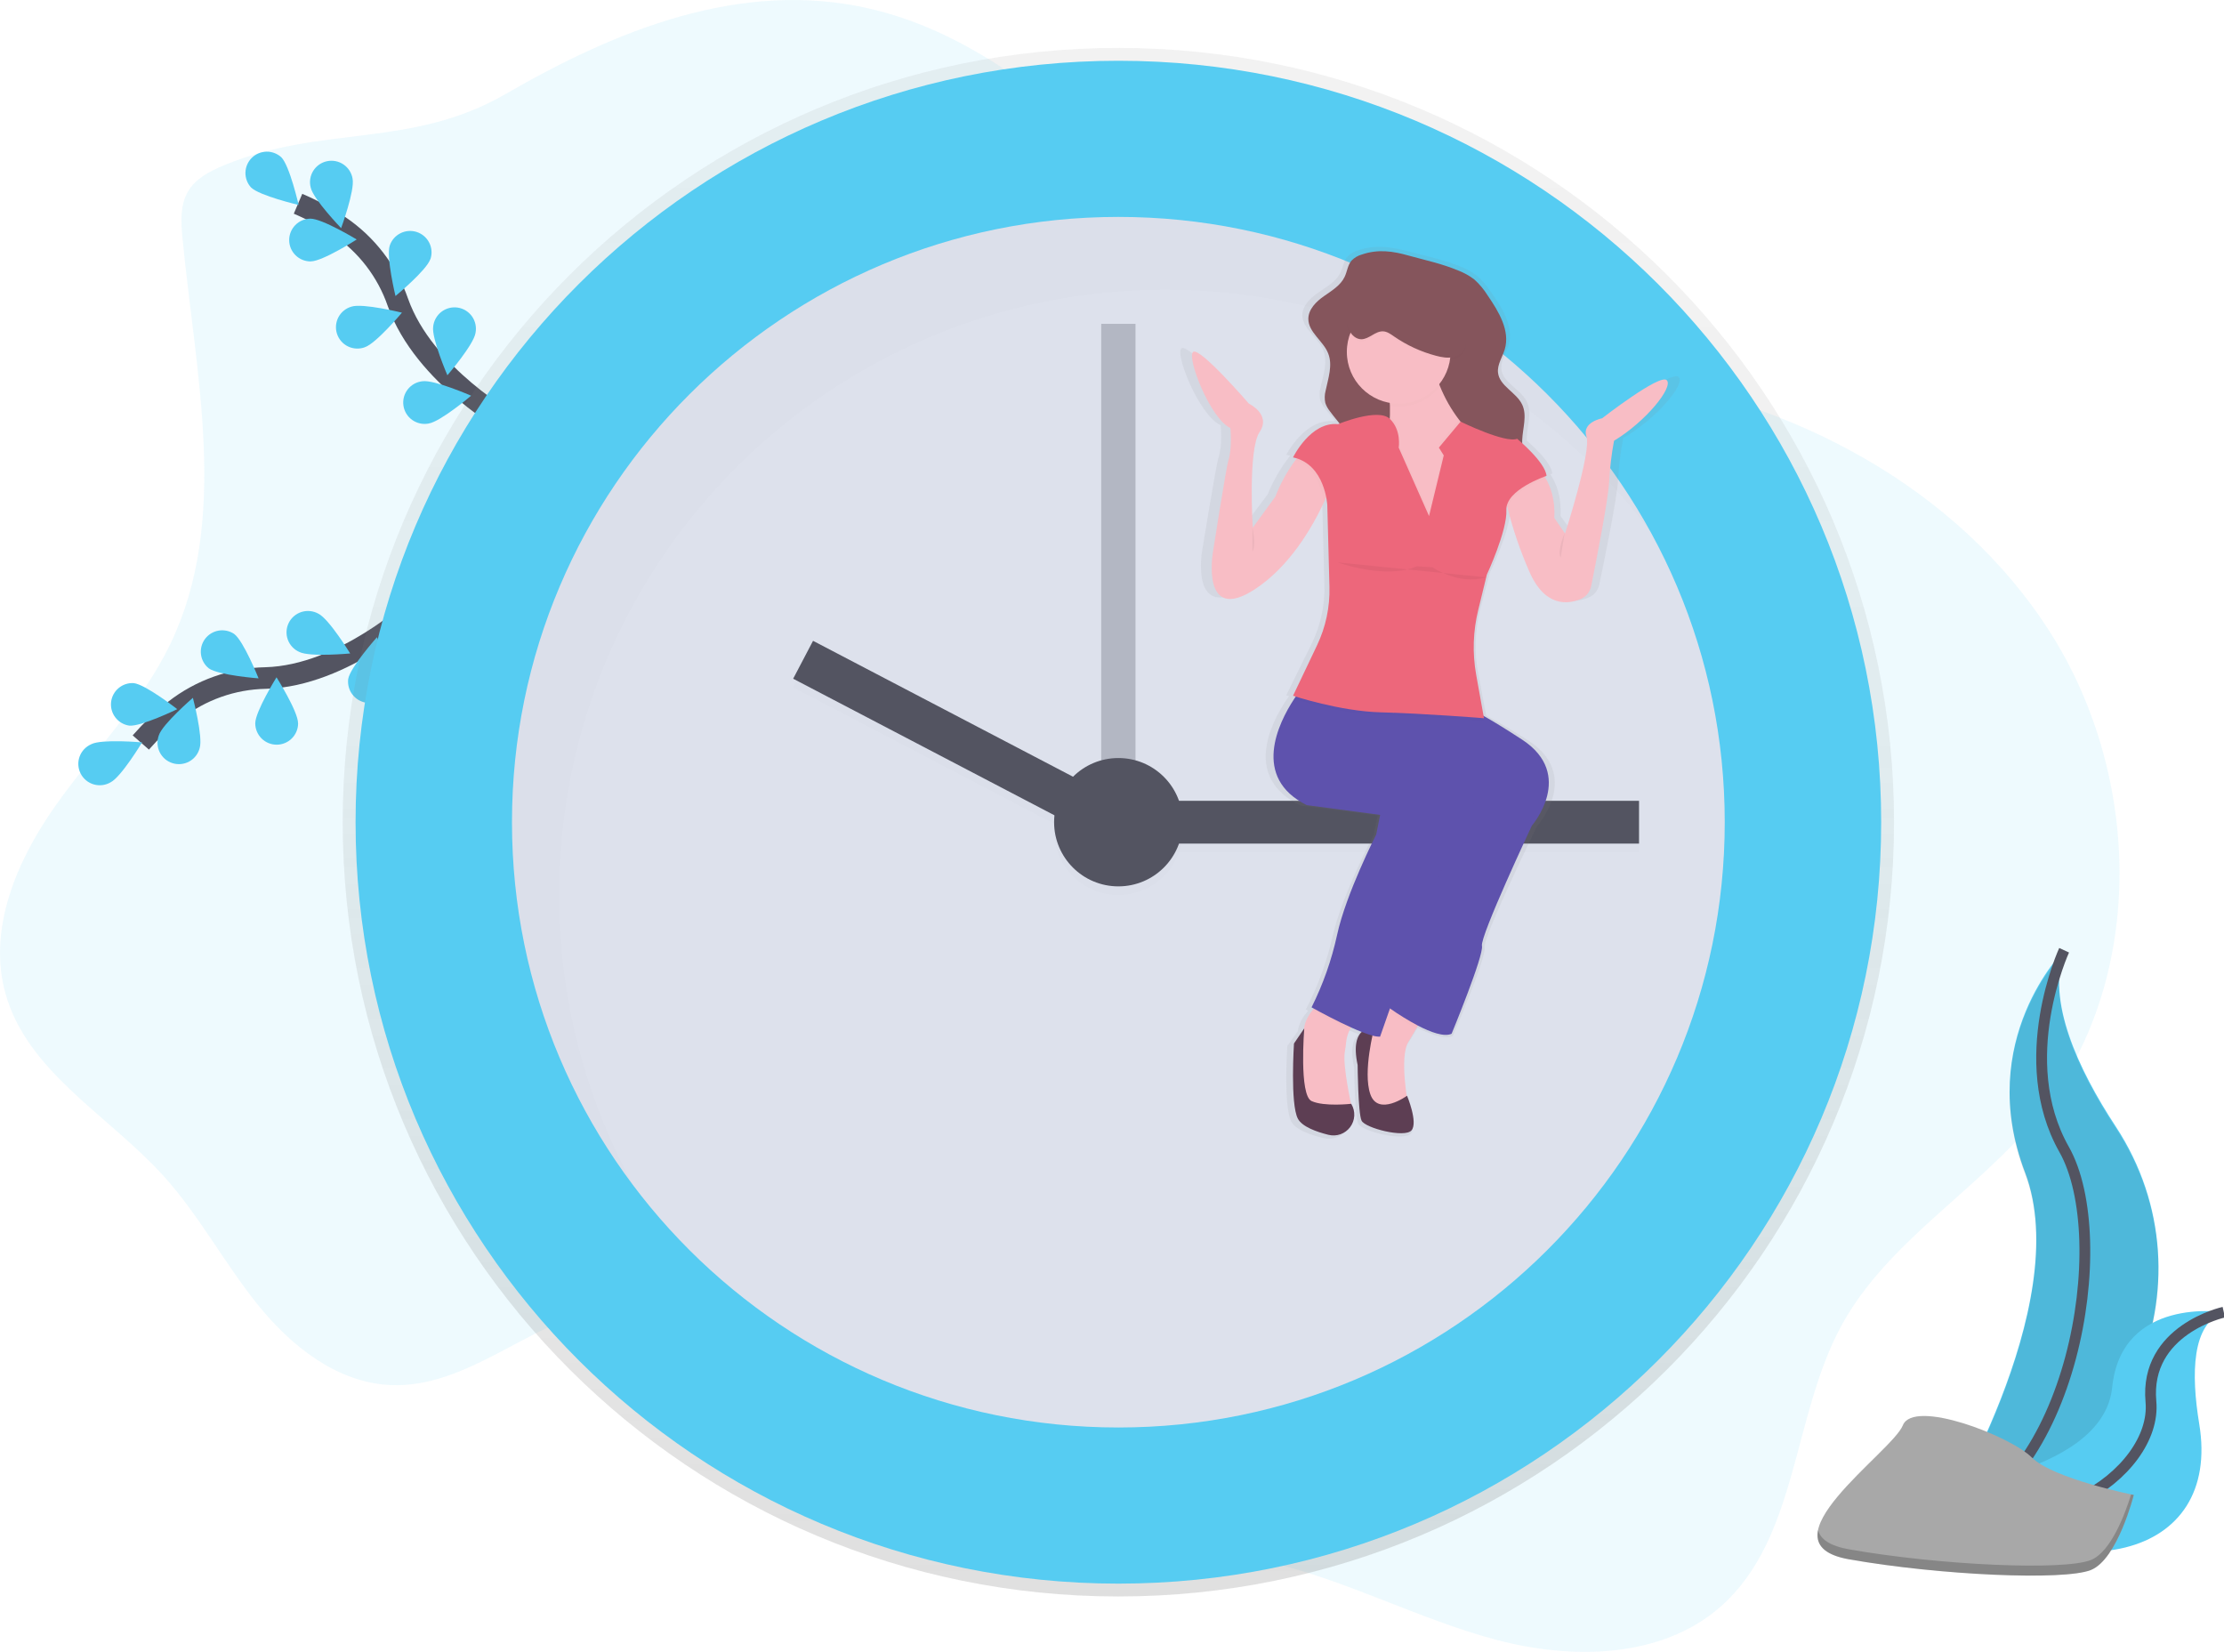 <svg width="206" height="153" viewBox="0 0 206 153" fill="none" xmlns="http://www.w3.org/2000/svg">
<g clip-path="url(#clip0)">
<path opacity="0.1" d="M20.721 15.32C19.439 15.851 18.123 16.533 17.418 17.727C16.672 18.989 16.761 20.556 16.9 22.017C18.111 34.68 21.3 48.148 15.793 59.618C13.119 65.183 8.648 69.643 5.091 74.697C1.535 79.75 -1.151 86.06 0.501 92.006C2.517 99.27 10.043 103.298 15.116 108.889C18.436 112.544 20.765 116.986 23.863 120.831C26.961 124.676 31.206 128.064 36.152 128.29C43.265 128.617 49.052 122.485 56.027 121.065C63.172 119.611 70.366 123.311 76.159 127.741C81.953 132.171 87.222 137.538 93.972 140.303C101.427 143.36 109.83 142.893 117.677 144.729C124.822 146.403 131.4 149.963 138.493 151.861C145.586 153.759 153.9 153.644 159.396 148.796C166.559 142.457 165.995 131.164 170.57 122.778C174.819 114.987 183.137 110.335 188.736 103.447C198.81 91.049 198.481 72.099 189.926 58.616C181.372 45.132 165.878 36.968 150.034 34.842C142.889 33.885 135.532 34.016 128.663 31.839C110.276 26.014 99.335 5.145 80.564 0.803C68.632 -1.953 57.027 2.819 46.863 8.693C38.041 13.793 29.902 11.519 20.721 15.32Z" fill="#56CCF2"/>
<path d="M38.638 56.23C38.638 56.23 31.864 62.611 24.594 62.802C21.541 62.862 18.59 63.91 16.185 65.787C15.048 66.684 13.995 67.684 13.041 68.773" stroke="#535461" stroke-width="2" stroke-miterlimit="10"/>
<path d="M8.457 68.929C9.433 68.434 13.16 68.763 13.16 68.763C13.16 68.763 11.227 71.962 10.251 72.458C10.017 72.596 9.757 72.685 9.487 72.719C9.218 72.753 8.944 72.731 8.683 72.655C8.422 72.579 8.179 72.451 7.97 72.277C7.761 72.104 7.59 71.889 7.467 71.647C7.345 71.405 7.273 71.14 7.257 70.869C7.241 70.598 7.281 70.327 7.375 70.072C7.468 69.817 7.613 69.584 7.801 69.388C7.988 69.191 8.214 69.035 8.464 68.929H8.457Z" fill="#56CCF2"/>
<path d="M12.38 63.273C13.47 63.388 16.419 65.686 16.419 65.686C16.419 65.686 13.045 67.323 11.966 67.21C11.46 67.133 11.004 66.866 10.692 66.462C10.379 66.059 10.235 65.551 10.288 65.043C10.342 64.536 10.589 64.069 10.979 63.739C11.368 63.41 11.87 63.243 12.38 63.273Z" fill="#56CCF2"/>
<path d="M21.685 58.715C22.566 59.362 23.951 62.833 23.951 62.833C23.951 62.833 20.218 62.55 19.337 61.904C18.94 61.584 18.682 61.123 18.616 60.618C18.55 60.112 18.683 59.601 18.985 59.19C19.287 58.779 19.737 58.501 20.239 58.412C20.742 58.324 21.26 58.432 21.685 58.715Z" fill="#56CCF2"/>
<path d="M29.504 56.85C30.482 57.34 32.435 60.527 32.435 60.527C32.435 60.527 28.708 60.878 27.73 60.389C27.483 60.281 27.26 60.124 27.076 59.928C26.892 59.732 26.749 59.5 26.658 59.248C26.566 58.995 26.527 58.726 26.542 58.458C26.558 58.189 26.628 57.927 26.749 57.686C26.87 57.446 27.038 57.232 27.244 57.059C27.45 56.885 27.689 56.756 27.947 56.677C28.204 56.599 28.475 56.574 28.743 56.604C29.011 56.634 29.27 56.717 29.504 56.85Z" fill="#56CCF2"/>
<path d="M18.494 69.294C18.82 68.25 17.867 64.636 17.867 64.636C17.867 64.636 15.033 67.077 14.707 68.121C14.616 68.373 14.576 68.641 14.591 68.908C14.606 69.176 14.675 69.438 14.795 69.678C14.914 69.918 15.081 70.132 15.286 70.306C15.49 70.479 15.728 70.61 15.985 70.689C16.241 70.769 16.511 70.796 16.778 70.768C17.045 70.74 17.304 70.658 17.539 70.528C17.773 70.397 17.979 70.221 18.143 70.009C18.307 69.796 18.427 69.553 18.494 69.294Z" fill="#56CCF2"/>
<path d="M27.608 66.99C27.608 65.896 25.613 62.734 25.613 62.734C25.613 62.734 23.641 65.904 23.643 67.001C23.644 67.527 23.855 68.03 24.228 68.401C24.601 68.771 25.107 68.978 25.633 68.977C26.16 68.975 26.664 68.765 27.035 68.392C27.406 68.02 27.614 67.515 27.612 66.99H27.608Z" fill="#56CCF2"/>
<path d="M36.162 63.55C36.345 62.473 34.916 59.02 34.916 59.02C34.916 59.02 32.433 61.817 32.252 62.895C32.191 63.4 32.328 63.91 32.633 64.318C32.939 64.726 33.39 65 33.893 65.085C34.396 65.17 34.913 65.058 35.335 64.772C35.758 64.487 36.054 64.05 36.162 63.552V63.55Z" fill="#56CCF2"/>
<path d="M47.441 39.331C47.441 39.331 39.282 34.858 36.856 28.005C35.86 25.123 33.954 22.642 31.424 20.934C30.217 20.133 28.939 19.443 27.605 18.874" stroke="#535461" stroke-width="2" stroke-miterlimit="10"/>
<path d="M26.056 14.565C26.829 15.34 27.66 18.983 27.66 18.983C27.66 18.983 24.016 18.131 23.244 17.355C22.903 16.977 22.721 16.482 22.735 15.974C22.749 15.466 22.959 14.982 23.32 14.624C23.682 14.265 24.167 14.059 24.677 14.048C25.186 14.037 25.68 14.223 26.056 14.565Z" fill="#56CCF2"/>
<path d="M32.656 16.552C32.882 17.622 31.598 21.131 31.598 21.131C31.598 21.131 29.004 18.438 28.778 17.366C28.711 17.107 28.697 16.837 28.737 16.572C28.778 16.308 28.871 16.054 29.013 15.826C29.154 15.599 29.34 15.402 29.56 15.248C29.779 15.095 30.028 14.987 30.29 14.932C30.553 14.877 30.824 14.875 31.087 14.927C31.35 14.979 31.599 15.084 31.821 15.236C32.042 15.387 32.23 15.581 32.374 15.807C32.518 16.033 32.615 16.286 32.658 16.55L32.656 16.552Z" fill="#56CCF2"/>
<path d="M39.861 23.999C39.516 25.035 36.632 27.419 36.632 27.419C36.632 27.419 35.755 23.787 36.1 22.749C36.266 22.25 36.624 21.837 37.095 21.602C37.566 21.366 38.112 21.326 38.612 21.492C39.112 21.658 39.525 22.015 39.761 22.485C39.998 22.956 40.037 23.5 39.871 23.999H39.861Z" fill="#56CCF2"/>
<path d="M44.044 30.844C43.879 31.924 41.44 34.759 41.44 34.759C41.44 34.759 39.959 31.328 40.124 30.248C40.152 29.981 40.233 29.722 40.364 29.488C40.494 29.253 40.671 29.048 40.883 28.884C41.096 28.719 41.34 28.6 41.6 28.533C41.86 28.465 42.131 28.451 42.397 28.491C42.662 28.532 42.917 28.625 43.145 28.767C43.373 28.908 43.571 29.095 43.725 29.314C43.879 29.534 43.986 29.783 44.041 30.046C44.096 30.308 44.097 30.579 44.044 30.842V30.844Z" fill="#56CCF2"/>
<path d="M28.793 24.211C29.888 24.199 33.04 22.183 33.04 22.183C33.04 22.183 29.843 20.241 28.747 20.253C28.221 20.259 27.718 20.474 27.351 20.849C26.983 21.225 26.779 21.732 26.785 22.257C26.791 22.782 27.006 23.284 27.383 23.651C27.759 24.018 28.266 24.221 28.793 24.215V24.211Z" fill="#56CCF2"/>
<path d="M33.788 32.163C34.828 31.825 37.231 28.96 37.231 28.96C37.231 28.96 33.597 28.063 32.557 28.401C32.301 28.474 32.061 28.599 31.854 28.766C31.646 28.933 31.475 29.141 31.349 29.376C31.224 29.612 31.148 29.87 31.125 30.135C31.102 30.4 31.132 30.668 31.215 30.921C31.298 31.174 31.431 31.408 31.607 31.609C31.782 31.81 31.996 31.973 32.236 32.089C32.477 32.205 32.738 32.272 33.004 32.285C33.271 32.298 33.537 32.258 33.788 32.166V32.163Z" fill="#56CCF2"/>
<path d="M39.702 39.228C40.786 39.07 43.64 36.653 43.64 36.653C43.64 36.653 40.211 35.155 39.129 35.313C38.862 35.341 38.604 35.422 38.37 35.551C38.136 35.681 37.93 35.857 37.766 36.068C37.602 36.279 37.481 36.521 37.413 36.779C37.345 37.038 37.33 37.307 37.369 37.572C37.407 37.836 37.5 38.09 37.639 38.318C37.779 38.546 37.964 38.744 38.182 38.899C38.4 39.053 38.648 39.163 38.909 39.22C39.171 39.277 39.441 39.28 39.704 39.23L39.702 39.228Z" fill="#56CCF2"/>
<path d="M103.59 147.873C143.27 147.873 175.436 115.764 175.436 76.156C175.436 36.548 143.27 4.44 103.59 4.44C63.911 4.44 31.744 36.548 31.744 76.156C31.744 115.764 63.911 147.873 103.59 147.873Z" fill="url(#paint0_linear)"/>
<path d="M103.591 146.684C142.613 146.684 174.246 115.108 174.246 76.156C174.246 37.205 142.613 5.628 103.591 5.628C64.569 5.628 32.935 37.205 32.935 76.156C32.935 115.108 64.569 146.684 103.591 146.684Z" fill="#56CCF2"/>
<path d="M103.589 132.222C134.609 132.222 159.756 107.121 159.756 76.156C159.756 45.192 134.609 20.091 103.589 20.091C72.569 20.091 47.422 45.192 47.422 76.156C47.422 107.121 72.569 132.222 103.589 132.222Z" fill="#DDE1EC"/>
<path opacity="0.3" d="M105.177 29.996H102.002V79.524H105.177V29.996Z" fill="#535461"/>
<g opacity="0.1">
<path opacity="0.1" d="M151.819 74.968H106.965V78.93H151.819V74.968Z" fill="black"/>
<path opacity="0.1" d="M75.296 60.144L73.455 63.654L101.678 78.406L103.519 74.896L75.296 60.144Z" fill="black"/>
<path opacity="0.1" d="M103.591 82.892C106.879 82.892 109.545 80.231 109.545 76.948C109.545 73.666 106.879 71.005 103.591 71.005C100.302 71.005 97.637 73.666 97.637 76.948C97.637 80.231 100.302 82.892 103.591 82.892Z" fill="black"/>
</g>
<path d="M151.817 74.175H106.963V78.138H151.817V74.175Z" fill="#535461"/>
<path d="M103.531 74.109L75.309 59.356L73.467 62.866L101.69 77.619L103.531 74.109Z" fill="#535461"/>
<path d="M103.591 82.1C106.879 82.1 109.545 79.439 109.545 76.156C109.545 72.874 106.879 70.213 103.591 70.213C100.302 70.213 97.637 72.874 97.637 76.156C97.637 79.439 100.302 82.1 103.591 82.1Z" fill="#535461"/>
<g opacity="0.1">
<path opacity="0.1" d="M51.784 82.892C51.784 51.927 76.93 26.826 107.951 26.826C116.658 26.819 125.247 28.835 133.038 32.715C140.829 36.595 147.608 42.233 152.837 49.181C143.279 31.843 124.821 20.091 103.585 20.091C72.564 20.091 47.418 45.191 47.418 76.156C47.4 88.321 51.363 100.158 58.705 109.867C54.152 101.604 51.771 92.323 51.784 82.892Z" fill="black"/>
</g>
<path d="M155.486 34.913C154.819 34.273 149.206 38.479 149.206 38.479C149.206 38.479 147.208 38.844 147.684 40.213C148.16 41.582 145.59 49.249 145.59 49.249L144.544 47.788C144.645 46.075 144.173 44.86 143.712 44.104C143.675 44.042 143.637 43.983 143.599 43.927L143.782 43.864C143.712 42.929 142.214 41.504 141.418 40.807C141.418 40.706 141.418 40.609 141.418 40.506C141.468 39.389 141.916 38.21 141.418 37.197C140.855 36.042 139.205 35.462 139.066 34.194C138.983 33.437 139.495 32.754 139.721 32.025C140.261 30.281 139.14 28.502 138.068 27.001C137.705 26.438 137.263 25.929 136.756 25.491C136.273 25.138 135.742 24.856 135.18 24.651C133.61 24.017 132.005 23.698 130.385 23.264C128.831 22.852 127.398 22.656 125.82 23.173C125.446 23.274 125.104 23.47 124.828 23.742C124.453 24.162 124.403 24.76 124.157 25.261C123.76 26.067 122.905 26.549 122.149 27.066C121.393 27.583 120.634 28.292 120.63 29.184C120.63 30.45 122.079 31.246 122.564 32.425C123.016 33.522 122.564 34.745 122.311 35.902C122.206 36.276 122.196 36.67 122.282 37.049C122.382 37.331 122.532 37.593 122.726 37.821C123.026 38.218 123.347 38.586 123.667 38.963L123.52 39.02C120.857 38.747 119.144 42.123 119.144 42.123C119.267 42.148 119.384 42.178 119.499 42.212L119.386 42.358C118.581 43.402 117.923 44.55 117.431 45.772L115.248 48.692C115.248 48.692 114.772 41.389 115.915 39.747C117.058 38.105 114.869 37.1 114.869 37.1C114.869 37.1 110.106 31.807 109.445 32.262C108.784 32.718 111.062 38.469 113.061 39.383C113.061 39.383 113.259 41.207 112.862 42.394C112.622 43.145 111.34 51.065 111.34 51.065C111.34 51.065 110.199 57.728 115.432 54.433C118.832 52.297 121.029 48.62 122.149 46.311C122.227 46.148 122.3 45.993 122.369 45.845C122.421 46.09 122.456 46.338 122.474 46.588L122.673 54.221C122.723 56.109 122.31 57.981 121.47 59.673L119.138 64.394L119.398 64.474L119.241 64.699C117.705 66.956 115.093 72.029 120.47 74.615L127.615 75.528L127.234 77.353C127.234 77.353 124.284 82.92 123.427 86.753C122.894 89.101 122.063 91.37 120.952 93.507L121.172 93.624C121.127 93.675 121.079 93.729 121.033 93.784C120.6 94.271 120.314 94.87 120.208 95.512L119.239 96.883C119.239 96.883 118.858 102.541 119.62 103.912C120.037 104.661 121.42 105.136 122.597 105.413C124.344 105.827 125.753 104.027 124.826 102.543L124.814 102.523H124.796C124.598 101.602 123.991 98.743 124.189 97.657C124.245 97.348 124.296 97.041 124.322 96.728C124.37 96.317 124.495 95.918 124.691 95.553C124.723 95.492 124.757 95.433 124.79 95.373L124.894 95.417C125.213 95.553 125.529 95.682 125.828 95.795C125.364 96.217 125.034 97.091 125.431 98.888C125.431 98.888 125.469 103.383 125.812 104.09C126.156 104.797 129.998 105.732 130.665 105.003C131.332 104.274 130.236 101.762 130.236 101.762L130.203 101.786C129.982 100.33 129.71 97.723 130.379 96.696C130.649 96.282 130.911 95.854 131.145 95.454L131.29 95.207C132.533 95.825 133.847 96.29 134.565 95.967C134.565 95.967 137.705 88.665 137.514 87.754C137.324 86.842 142.367 76.527 142.367 76.527C142.367 76.527 146.648 71.772 141.416 68.495C139.755 67.451 138.544 66.75 137.665 66.276L136.929 62.433C136.55 60.418 136.618 58.345 137.127 56.359L137.921 53.336L137.987 53.078C137.987 53.078 139.985 48.971 139.89 47.053C139.883 46.904 139.899 46.755 139.94 46.612C139.961 46.703 139.985 46.798 140.011 46.897C140.536 48.89 141.228 50.836 142.079 52.714C143.597 56.133 145.85 55.861 147.084 55.376C147.349 55.274 147.583 55.108 147.767 54.893C147.951 54.678 148.079 54.42 148.138 54.144C148.583 52.016 149.804 46.055 149.881 44.409C149.95 43.121 150.109 41.84 150.357 40.575C153.489 38.747 156.153 35.553 155.486 34.913Z" fill="url(#paint1_linear)"/>
<path d="M132.188 93.4C132.188 93.4 131.769 94.238 131.196 95.245C130.972 95.641 130.721 96.067 130.465 96.477C129.558 97.925 130.465 102.539 130.465 102.539L128.481 102.81L126.496 101.82L126.133 98.472V96.023L128.395 93.497L129.388 92.404L132.188 93.4Z" fill="#F8BDC5"/>
<g opacity="0.1">
<path opacity="0.1" d="M132.187 93.4C132.187 93.4 131.769 94.238 131.195 95.244C130.319 94.777 129.472 94.257 128.659 93.687L128.484 93.564L128.391 93.497L129.383 92.404L132.187 93.4Z" fill="black"/>
</g>
<path d="M141.89 76.477C141.89 76.477 137.085 86.702 137.267 87.607C137.45 88.512 134.457 95.751 134.457 95.751C133.774 96.072 132.52 95.611 131.337 94.999C130.445 94.524 129.583 93.995 128.757 93.414L128.582 93.291L128.477 93.216L136.364 71.407L129.386 66.298L128.87 65.92L125.75 63.622L135.277 65.341C135.277 65.341 135.608 65.3 137.361 66.278C138.202 66.748 139.371 67.451 140.987 68.509C145.966 71.772 141.89 76.477 141.89 76.477Z" fill="#5E52AD"/>
<g opacity="0.03">
<path opacity="0.03" d="M141.89 76.477C141.89 76.477 137.085 86.702 137.267 87.607C137.45 88.512 134.457 95.751 134.457 95.751C133.774 96.072 132.52 95.611 131.337 94.999C130.445 94.524 129.583 93.995 128.757 93.414L128.582 93.291L128.477 93.216L136.364 71.407L129.386 66.298L128.87 65.92L125.75 63.622L135.277 65.341C135.277 65.341 135.608 65.3 137.361 66.278C138.202 66.748 139.371 67.451 140.987 68.509C145.966 71.772 141.89 76.477 141.89 76.477Z" fill="black"/>
</g>
<path d="M127.293 95.209C127.293 95.209 124.935 94.846 125.752 98.648C125.752 98.648 125.788 103.105 126.116 103.799C126.443 104.492 130.105 105.427 130.738 104.704C131.371 103.981 130.329 101.493 130.329 101.493C130.329 101.493 127.656 103.438 126.929 101.356C126.203 99.274 127.293 95.209 127.293 95.209Z" fill="#5D3E53"/>
<path d="M125.659 94.486C125.402 94.73 125.192 95.02 125.042 95.341C124.854 95.705 124.735 96.1 124.69 96.506C124.666 96.815 124.617 97.122 124.565 97.427C124.339 98.717 125.206 102.539 125.206 102.539L121.761 103.082L120.493 101.725L120.221 98.739C120.559 97.715 120.742 96.647 120.765 95.569C120.765 94.791 121.161 94.095 121.558 93.588C121.827 93.25 122.136 92.944 122.477 92.679C122.477 92.679 126.385 93.852 125.659 94.486Z" fill="#F8BDC5"/>
<g opacity="0.1">
<path opacity="0.1" d="M125.659 94.486C125.402 94.73 125.192 95.02 125.042 95.341C123.631 94.705 122.148 93.903 121.608 93.606L121.566 93.584C121.836 93.246 122.144 92.941 122.485 92.675C122.485 92.675 126.385 93.852 125.659 94.486Z" fill="black"/>
</g>
<path d="M136.812 73.763C136.812 73.763 134.548 78.016 133.095 81.545C132.142 83.863 130.173 89.382 128.927 92.897L128.744 93.416C128.196 94.971 127.831 96.023 127.831 96.023C127.59 96.024 127.35 95.989 127.119 95.918C126.904 95.86 126.664 95.783 126.408 95.688L126.12 95.579C125.835 95.468 125.525 95.339 125.229 95.205C123.788 94.563 122.252 93.727 121.695 93.422L121.484 93.305C122.548 91.177 123.342 88.926 123.848 86.603C124.664 82.803 127.474 77.291 127.474 77.291L127.837 75.481L121.038 74.575C115.915 72.02 118.404 66.982 119.867 64.745C120.116 64.357 120.386 63.982 120.674 63.622L126.115 64.81C126.115 64.81 126.972 65.084 128.877 65.926L129.752 66.322C130.82 66.811 132.134 67.441 133.722 68.249C139.077 70.952 136.812 73.763 136.812 73.763Z" fill="#5E52AD"/>
<path d="M125.173 102.267C125.367 102.594 125.46 102.97 125.44 103.349C125.42 103.728 125.288 104.092 125.061 104.396C124.834 104.701 124.522 104.931 124.164 105.058C123.806 105.186 123.418 105.204 123.049 105.112C121.936 104.837 120.616 104.365 120.219 103.622C119.494 102.265 119.856 96.655 119.856 96.655L120.808 95.252C120.808 95.252 120.31 101.451 121.489 101.988C122.668 102.525 125.161 102.24 125.161 102.24L125.173 102.267Z" fill="#5D3E53"/>
<path d="M126.137 23.576C125.775 23.676 125.447 23.871 125.185 24.14C124.827 24.556 124.788 25.151 124.546 25.648C124.169 26.44 123.355 26.925 122.632 27.431C121.91 27.936 121.19 28.647 121.186 29.531C121.186 30.787 122.575 31.575 123.027 32.742C123.458 33.832 123.027 35.042 122.787 36.189C122.687 36.561 122.678 36.951 122.759 37.326C122.854 37.605 122.998 37.865 123.184 38.093C124.059 39.282 125.147 40.336 125.732 41.689C126.177 42.717 126.3 43.852 126.417 44.968C126.586 46.572 126.755 48.207 126.449 49.792C126.419 49.886 126.419 49.988 126.449 50.083C126.501 50.174 126.583 50.244 126.681 50.281C127.259 50.561 127.887 50.722 128.528 50.753C129.17 50.785 129.811 50.687 130.413 50.465C131.015 50.242 131.567 49.901 132.033 49.461C132.5 49.021 132.873 48.491 133.129 47.904C133.526 47.006 133.679 45.922 134.465 45.34C134.557 45.264 134.667 45.214 134.785 45.195C134.97 45.2 135.15 45.261 135.301 45.368C136.321 45.919 137.557 45.934 138.695 45.709C139.381 45.572 140.084 45.328 140.538 44.793C141.433 43.731 140.935 42.145 140.995 40.76C141.042 39.652 141.469 38.483 140.995 37.481C140.459 36.336 138.885 35.761 138.754 34.509C138.675 33.76 139.163 33.081 139.379 32.36C139.893 30.63 138.826 28.867 137.805 27.379C137.462 26.824 137.042 26.321 136.557 25.884C136.099 25.536 135.594 25.255 135.057 25.051C133.562 24.423 132.038 24.106 130.492 23.678C129.011 23.256 127.648 23.06 126.137 23.576Z" fill="#85555C"/>
<path d="M133.729 49.421H128.47V40.914C128.626 40.097 128.718 39.269 128.744 38.438C128.744 38.158 128.744 37.873 128.744 37.586C128.694 36.571 128.484 35.559 127.932 34.941C126.481 33.312 132.646 33.584 132.646 33.584C132.835 34.332 133.08 35.064 133.38 35.775C133.827 36.884 134.421 37.928 135.146 38.879C135.785 39.726 136.603 40.42 137.542 40.914C141.162 42.725 133.729 49.421 133.729 49.421Z" fill="#F8BDC5"/>
<g opacity="0.1">
<path opacity="0.1" d="M133.374 35.775C132.84 36.47 132.126 37.006 131.309 37.325C130.492 37.644 129.603 37.734 128.738 37.586C128.688 36.571 128.478 35.559 127.926 34.941C126.475 33.312 132.64 33.584 132.64 33.584C132.829 34.332 133.074 35.064 133.374 35.775Z" fill="black"/>
</g>
<path d="M129.557 37.388C132.211 37.388 134.362 35.24 134.362 32.592C134.362 29.942 132.211 27.795 129.557 27.795C126.903 27.795 124.752 29.942 124.752 32.592C124.752 35.24 126.903 37.388 129.557 37.388Z" fill="#F8BDC5"/>
<path d="M149.501 40.825C149.265 42.08 149.114 43.35 149.048 44.625C148.975 46.255 147.812 52.167 147.387 54.277C147.334 54.547 147.214 54.801 147.039 55.014C146.864 55.227 146.638 55.394 146.383 55.499C145.204 55.981 143.061 56.25 141.62 52.86C140.807 50.995 140.148 49.067 139.649 47.095C139.472 46.432 139.34 45.759 139.252 45.078L142.427 43.359C142.726 43.638 142.979 43.962 143.178 44.32C143.616 45.071 144.067 46.275 143.972 47.973L144.964 49.421C144.964 49.421 147.411 41.82 146.949 40.462C146.486 39.105 148.399 38.743 148.399 38.743C148.399 38.743 153.748 34.583 154.383 35.215C155.018 35.846 152.492 39.014 149.501 40.825Z" fill="#F8BDC5"/>
<path d="M123.484 44.445C123.236 45.152 122.952 45.847 122.631 46.525C121.563 48.817 119.471 52.468 116.232 54.58C111.247 57.837 112.334 51.232 112.334 51.232C112.334 51.232 113.555 43.379 113.785 42.636C114.148 41.459 113.966 39.65 113.966 39.65C112.062 38.745 109.887 33.045 110.52 32.592C111.153 32.138 115.68 37.388 115.68 37.388C115.68 37.388 117.766 38.378 116.673 40.013C115.579 41.647 116.038 48.88 116.038 48.88L118.135 45.99C118.602 44.784 119.229 43.646 119.999 42.606C120.396 42.065 120.674 41.738 120.674 41.738L123.484 44.445Z" fill="#F8BDC5"/>
<g opacity="0.1">
<path opacity="0.1" d="M143.18 44.319C142.513 44.565 139.931 45.605 139.645 47.093C139.468 46.43 139.336 45.757 139.248 45.076L142.424 43.357C142.725 43.636 142.98 43.961 143.18 44.319Z" fill="black"/>
</g>
<g opacity="0.1">
<path opacity="0.1" d="M123.485 44.445C123.237 45.152 122.953 45.847 122.632 46.525C122.509 45.629 122.003 43.339 120 42.6C120.397 42.059 120.675 41.732 120.675 41.732L123.485 44.445Z" fill="black"/>
</g>
<g opacity="0.1">
<path opacity="0.1" d="M133.728 49.421H128.469V40.914C128.625 40.097 128.717 39.269 128.743 38.438C129.824 39.48 129.556 41.094 129.556 41.094L132.367 47.434L133.728 41.829L133.276 41.106L135.141 38.891C135.78 39.738 136.598 40.432 137.537 40.926C141.161 42.725 133.728 49.421 133.728 49.421Z" fill="black"/>
</g>
<g opacity="0.1">
<path opacity="0.1" d="M137.446 66.791C137.446 66.791 133.325 66.465 129.751 66.31L129.392 66.294C128.884 66.274 128.399 66.258 127.925 66.247C124.456 66.163 120.532 64.953 119.865 64.741C120.115 64.354 120.386 63.98 120.675 63.622L126.115 64.81C126.115 64.81 126.972 65.084 128.878 65.926L125.752 63.622L135.278 65.341C135.278 65.341 135.61 65.3 137.362 66.278L137.446 66.791Z" fill="black"/>
</g>
<path d="M133.73 42.182L133.277 41.459L135.29 39.056C135.29 39.056 139.44 41.086 140.528 40.641C140.528 40.641 143.157 42.82 143.247 44.08C143.247 44.08 139.44 45.346 139.529 47.25C139.619 49.154 137.723 53.221 137.723 53.221L136.929 56.474C136.441 58.445 136.373 60.497 136.731 62.496L137.455 66.524C137.455 66.524 131.743 66.072 127.929 65.981C124.114 65.89 119.77 64.444 119.77 64.444L121.994 59.77C122.797 58.084 123.19 56.232 123.142 54.366L122.943 46.8C122.943 46.8 122.762 43 119.768 42.366C119.768 42.366 121.399 39.018 123.935 39.289C123.935 39.289 127.631 37.75 128.728 38.79C129.826 39.83 129.556 41.461 129.556 41.461L132.366 47.8L133.73 42.182Z" fill="#ED677B"/>
<g opacity="0.1">
<path opacity="0.1" d="M126.089 31.603C126.818 31.603 127.389 30.832 128.118 30.872C128.495 30.892 128.818 31.131 129.13 31.347C130.307 32.161 131.617 32.764 133.002 33.13C133.54 33.273 134.109 33.38 134.649 33.249C135.189 33.118 135.695 32.694 135.757 32.142C135.772 31.898 135.739 31.654 135.661 31.423C135.05 29.297 133.668 27.476 131.783 26.313C131.029 25.852 130.108 25.499 129.273 25.788C128.518 26.048 128.032 26.753 127.486 27.334C127.075 27.768 126.608 28.147 126.097 28.459C125.7 28.698 125.105 28.855 124.877 29.295C124.446 30.115 125.123 31.595 126.089 31.603Z" fill="black"/>
</g>
<path d="M126.089 31.422C126.818 31.422 127.389 30.652 128.118 30.691C128.495 30.711 128.818 30.951 129.13 31.167C130.307 31.981 131.617 32.584 133.002 32.95C133.54 33.093 134.109 33.2 134.649 33.069C135.189 32.938 135.695 32.514 135.757 31.961C135.772 31.718 135.739 31.474 135.661 31.242C135.05 29.117 133.668 27.295 131.783 26.133C131.029 25.671 130.108 25.319 129.273 25.608C128.518 25.867 128.032 26.573 127.486 27.153C127.075 27.588 126.608 27.966 126.097 28.278C125.7 28.518 125.105 28.675 124.877 29.114C124.446 29.942 125.123 31.413 126.089 31.422Z" fill="#85555C"/>
<path opacity="0.05" d="M123.893 52.09C123.893 52.09 128.334 53.718 131.236 52.452L132.687 52.543C132.687 52.543 135.098 54.231 137.649 53.476" fill="black"/>
<path opacity="0.05" d="M144.925 49.376C144.925 49.376 144.201 51.095 144.562 51.638L144.925 49.376Z" fill="black"/>
<path opacity="0.05" d="M116.006 48.833C116.006 48.833 116.369 50.552 116.006 51.095V48.833Z" fill="black"/>
<path d="M191.191 88.017C191.191 88.017 182.887 96.306 187.575 108.605C192.263 120.904 179.541 141.357 179.541 141.357C179.541 141.357 179.678 141.337 179.938 141.294C196.992 138.288 205.465 118.82 195.982 104.356C192.448 98.977 189.554 92.669 191.191 88.017Z" fill="#56CCF2"/>
<path opacity="0.1" d="M191.191 88.156C191.191 88.156 182.887 96.445 187.575 108.744C192.263 121.043 179.541 141.494 179.541 141.494C179.541 141.494 179.678 141.474 179.938 141.43C196.992 138.425 205.465 118.957 195.982 104.492C192.448 99.116 189.554 92.808 191.191 88.156Z" fill="black"/>
<path d="M191.191 88.017C191.191 88.017 186.503 98.177 191.191 106.466C195.879 114.755 191.985 138.015 179.539 141.357" stroke="#535461" stroke-miterlimit="10"/>
<path d="M205.98 121.542C205.98 121.542 196.505 120.036 195.642 128.511C194.778 136.987 177.416 138.161 177.416 138.161L177.742 138.377C192.071 147.768 205.771 144.358 203.705 131.889C202.943 127.255 203.007 122.6 205.98 121.542Z" fill="#56CCF2"/>
<path d="M205.98 121.542C205.98 121.542 198.624 123.152 199.232 129.829C199.839 136.505 188.316 144.507 177.424 138.163" stroke="#535461" stroke-miterlimit="10"/>
<path d="M197.645 138.47C197.645 138.47 190.182 136.981 188.191 134.994C186.201 133.006 177.246 129.532 176.252 132.022C175.257 134.512 162.819 142.948 171.276 144.437C179.733 145.927 191.176 146.419 193.663 145.428C196.15 144.437 197.645 138.47 197.645 138.47Z" fill="#A8A8A8"/>
<path opacity="0.2" d="M171.276 143.508C179.735 144.998 191.177 145.49 193.663 144.499C195.559 143.742 196.875 140.109 197.395 138.417L197.643 138.469C197.643 138.469 196.15 144.428 193.663 145.42C191.177 146.413 179.733 145.918 171.276 144.43C168.835 144 168.136 142.989 168.4 141.712C168.606 142.546 169.458 143.188 171.276 143.508Z" fill="black"/>
</g>
<defs>
<linearGradient id="paint0_linear" x1="103.59" y1="147.873" x2="103.59" y2="4.44" gradientUnits="userSpaceOnUse">
<stop stop-color="#808080" stop-opacity="0.25"/>
<stop offset="0.54" stop-color="#808080" stop-opacity="0.12"/>
<stop offset="1" stop-color="#808080" stop-opacity="0.1"/>
</linearGradient>
<linearGradient id="paint1_linear" x1="34732.8" y1="49282.5" x2="34732.8" y2="14831.8" gradientUnits="userSpaceOnUse">
<stop stop-color="#808080" stop-opacity="0.25"/>
<stop offset="0.54" stop-color="#808080" stop-opacity="0.12"/>
<stop offset="1" stop-color="#808080" stop-opacity="0.1"/>
</linearGradient>
<clipPath id="clip0">
<rect width="206" height="153" fill="white"/>
</clipPath>
</defs>
</svg>
